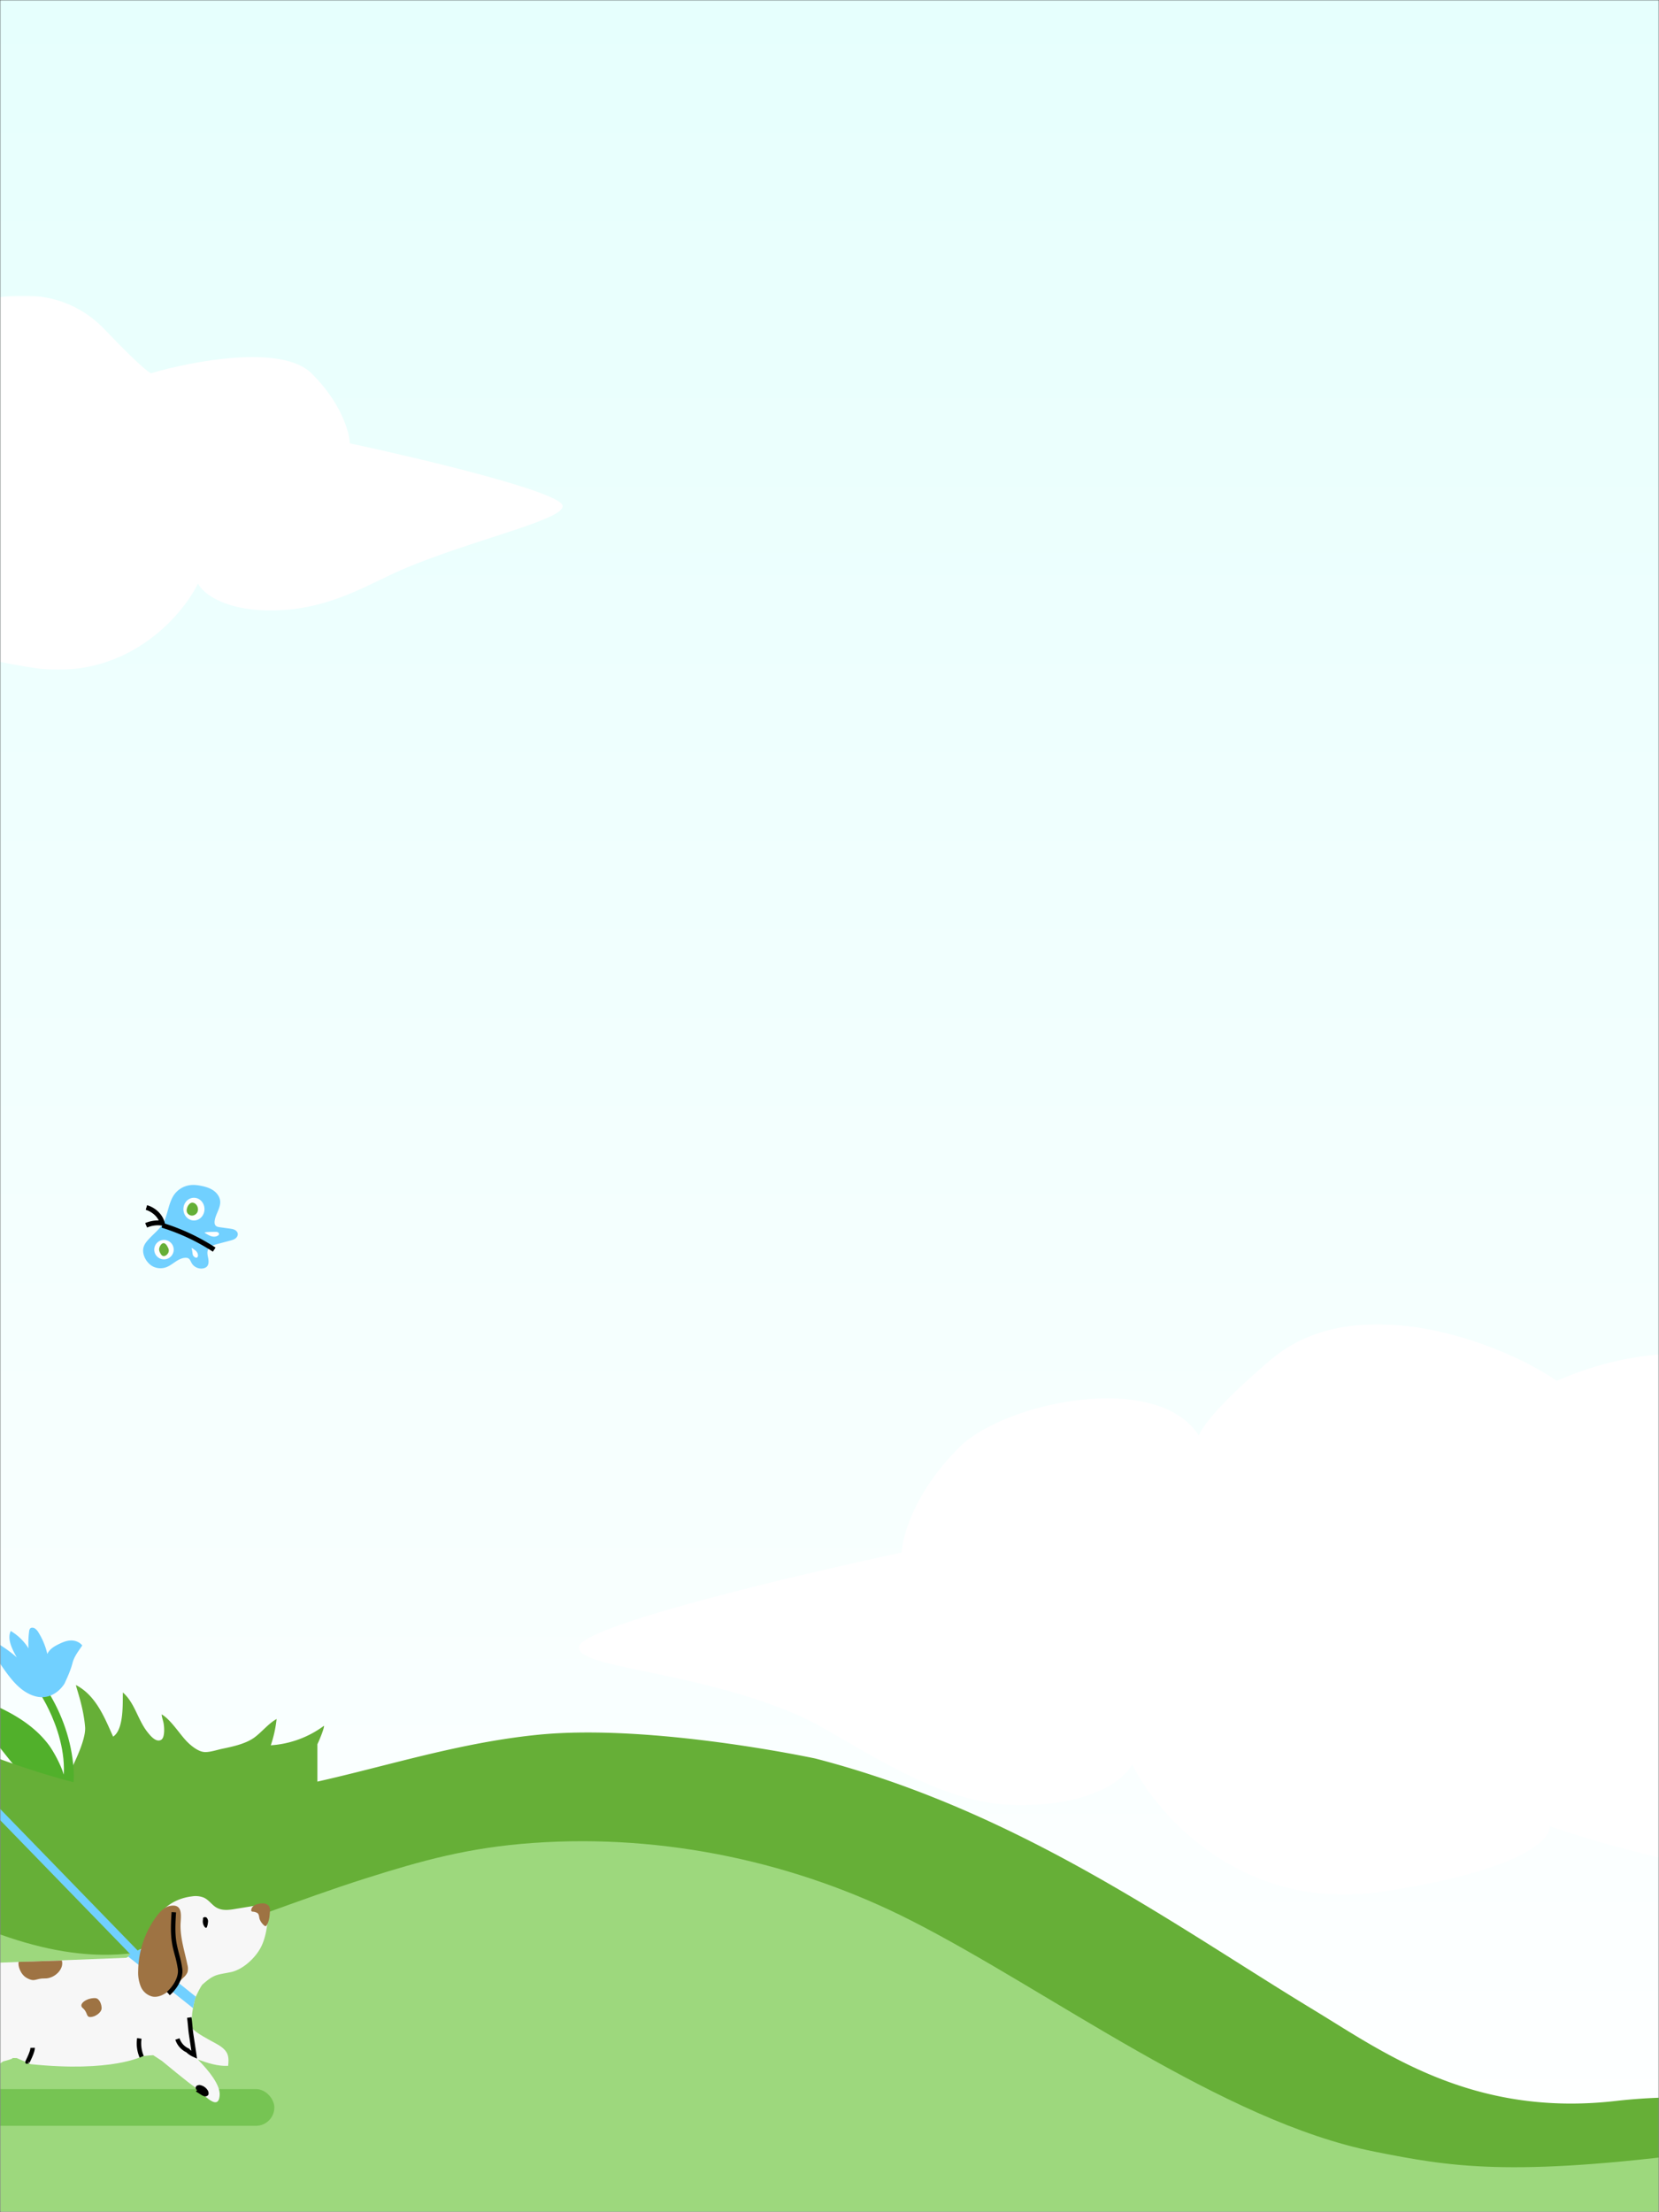 <svg width="768" height="1024" fill="none" xmlns="http://www.w3.org/2000/svg"><rect width="100%" height="100%" fill="#333333" stroke="none"/><mask id="a" mask-type="alpha" maskUnits="userSpaceOnUse" x="0" y="0" width="768" height="1024"><path fill="#C4C4C4" d="M0 0h768v1024H0z"/></mask><g mask="url(#a)"><path fill="url(#b)" d="M0 0h768v1024H0z"/><mask id="c" mask-type="alpha" maskUnits="userSpaceOnUse" x="0" y="480" width="768" height="544"><path fill="#C4C4C4" d="M0 480h768v544H0z"/></mask><g mask="url(#c)"><mask id="d" mask-type="alpha" maskUnits="userSpaceOnUse" x="-490" y="522" width="1440" height="502"><path fill="#C4C4C4" d="M-490 522H950v502H-490z"/></mask><g mask="url(#d)"><path d="M24 835h122.933v-27.607c2.041-4.395 3.566-8.925 2.915-8.476-7.061 5.238-15.682 8.389-24.486 8.949a56.8 56.8 0 0 0 2.69-12.166c-3.841 2.149-6.592 5.779-10.107 8.422-4.059 3.053-10.087 4.316-14.968 5.337l-.086.018c-2.456.515-5.766 1.668-8.26 1.512-2.858-.18-6.16-2.887-8.058-4.815-3.323-3.376-7.431-10.066-11.614-12.551-.424-.253.508 2.85.663 3.508.433 1.825.88 7.15-1.051 8.222-2.403 1.335-5.088-2.06-6.307-3.602l-.002-.003c-4.494-5.68-5.893-13.594-11.392-18.325-.096 5.172.492 17.151-4.504 20.437-3.87-8.53-7.802-18.953-17.172-23.86-.252.406 3.445 9.735 4.198 19.442C40.147 809.15 24 835 24 835Z" fill="#66AF37"/><path d="M32.413 831.447c1.809-3.86 1.946-8.477 1.617-12.983-.895-12.341-5.108-24.873-12.08-35.923l-3.354 1.548s19.237 28.83 6.814 52.849" fill="#51B02B"/><path d="M29.843 779.352c-2.337 3.62-6.226 6.396-10.798 6.242-3.402-.116-6.814-1.827-9.616-4.158-2.802-2.331-5.053-5.244-7.178-8.191-3.17-4.386-6.228-9.209-6.631-14.305a60.236 60.236 0 0 1 12.137 8.213c-2.229-3.896-4.525-8.58-2.778-12.195a24.407 24.407 0 0 1 8.236 8.049 39.462 39.462 0 0 1 .27-7.857c.019-.493.19-.968.493-1.357.532-.534 1.516-.433 2.233.036a5.871 5.871 0 0 1 1.673 1.939 32.433 32.433 0 0 1 4.02 9.825c1.058-2.305 3.388-3.658 5.689-4.737 1.631-.769 3.34-1.461 5.24-1.509 1.9-.048 3.992.706 5.251 2.304-1.759 2.656-3.685 4.961-4.518 8.126-.902 3.471-2.262 6.4-3.723 9.575Z" fill="#71D0FF"/><path d="M1.368 810.74a307.208 307.208 0 0 1-19.6-27.504c15.28 5.439 31.402 11.678 41.025 24.754 2.818 3.838 13.564 22.621 2.854 22.616-9.16-.019-19.224-13.553-24.279-19.866Z" fill="#51B02B"/><path d="M377.5 814C472 838.5 544 891.491 608 930.276c32.5 19.695 73.5 49.845 140 42.224 116.201-13.317 219.583 57.1 305.16 119.51L1367 1148c-14.33-1-84.79-.35-127.5 25-44.67 26.52-108.06-23.89-186.34-80.99l-57.649-10.28H-673.576V910.963a611.618 611.618 0 0 1-67.416-3.872c-2.86-.327-5.959-.784-7.943-2.87-1.909-1.999-2.289-4.973-2.507-7.729a184.04 184.04 0 0 1 13.592-85.094 5.126 5.126 0 0 1 3.806-3.268c82.155-21.649 166.8 36.66 251.424 27.134 44.206-4.973 83.563-27.94 124.176-45.418 82.954-35.668 177.413-39.11 263.455-11.704 59.99 19.106 116.978 53.184 179.92 54.132C140.5 833.107 190.41 808.883 249 803c52.656-5.287 128.5 11 128.5 11Z" fill="#66AF37"/><path d="M1133.67 1086.02-1385 1078c11.97-6.98 25.43-15.55 40.26-17.57 45.65-6.23 92.95-.42 137.38-12.67 49.09-13.54 89.68-47.73 136.35-68.103 80.053-34.962 183.396-109.646 268.929-91.835C-716.549 905.633-701.5 728.239-618.5 776.23c30.5 17.635 52.854 40.042 122.5 82.771 58.5 35.89 139.65-21.129 194.681-34.586 49.394-12.079 111.819-9.415 148.319 0 74.938 19.329 152.762 98.557 229.284 76.623 31.549-9.044 61.886-21.729 93.159-31.624 25.452-8.054 47.364-14.255 77.576-16.366 60.825-4.255 121.875 9.038 174.69 35.886C485.831 921.534 565.938 982.081 636.5 996c34.39 6.78 62 12 153.5 0s207.5 55.77 271.8 55.77c48.55-4.45 53.21 18.69 101.7 23.73 26.43 2.75-17.66-126.057 9.44-127.739 71.01-4.407 101.73-64.137 172.79-60.542 92.69 4.697 178.5 53.333 271 60.906 86.02 7.045 173.93-21.769 257.99-2.197 71.58 16.683 132.15 66.882 204.09 81.902 43.98 9.19 89.49 4.62 134.3 1.38 5.82-.42 12.07-.72 17.08 2.27 5.48 3.3 8.14 9.67 10.32 15.67 7.04 19.39 12.8 39.23 17.24 59.37 1.32 5.94 2.47 12.35.05 17.92-4.26 9.84-16.93 12.17-27.62 12.85-72.41 4.68-144.93-3.53-217.33-8.36-263.6-17.59-529.85 9.48-791.6-26.3-50.24-6.86-101.15-16.05-151.29-8.52" fill="#9DD87D"/><mask id="e" mask-type="alpha" maskUnits="userSpaceOnUse" x="64" y="544" width="48" height="48"><path fill="#C4C4C4" d="M64 544h48v48H64z"/></mask><g mask="url(#e)"><path fill-rule="evenodd" clip-rule="evenodd" d="M69.473 572.933c-1.273 1.329-2.595 2.742-3.05 4.524-.854 3.338 1.578 7.483 4.59 8.876a7.857 7.857 0 0 0 5.874.265c1.863-.665 3.39-2.005 5.077-3.038 1.246-.763 2.75-1.426 4.244-1.344 1.705.094 1.84 1.389 2.655 2.675 1.107 1.746 3.38 2.666 5.394 2.182.524-.126 1.038-.345 1.432-.713 1.012-.948.953-2.556.691-3.917-.261-1.361-.638-2.83-.038-4.08.71-1.481 2.49-2.053 4.08-2.477l6.071-1.613c.849-.225 1.717-.46 2.432-.969.715-.508 1.255-1.357 1.145-2.226-.1-.792-.717-1.442-1.432-1.8-.715-.357-1.523-.472-2.315-.581l-4.549-.63c-.691-.095-1.438-.218-1.92-.722-.516-.539-.58-1.365-.497-2.106.36-3.245 2.9-6.122 2.551-9.369-.208-1.938-1.467-3.654-3.063-4.778-1.596-1.123-3.505-1.719-5.415-2.124-1.903-.403-3.873-.632-5.794-.328-3.137.495-6.006 2.477-7.574 5.234-1.895 3.331-2.395 7.438-3.85 10.986-1.327 3.231-4.363 5.594-6.739 8.073Z" fill="#71D0FF"/><path d="M75.157 567.186a95.952 95.952 0 0 1 24 11.25m-31.5-11.25c2.302-1.014 4.967-1.365 7.5-.987-.84-3.327-3.738-6.182-7.373-7.263" stroke="#000" stroke-width="2.25"/><path fill-rule="evenodd" clip-rule="evenodd" d="M94.657 559.685c0 2.9-2.182 5.251-4.875 5.251-2.692 0-4.875-2.351-4.875-5.251 0-2.899 2.183-5.249 4.875-5.249 2.693 0 4.875 2.35 4.875 5.249Zm-14.25 18.751a4.5 4.5 0 1 1-9 0 4.5 4.5 0 0 1 9 0Z" fill="#fff"/><path fill-rule="evenodd" clip-rule="evenodd" d="M73.657 578.294c-.008.687.295 1.332.63 1.918.274.477.607.967 1.104 1.149.6.22 1.266-.076 1.758-.502.57-.492 1.012-1.212 1.008-1.992-.003-.676-.332-1.295-.65-1.879-.441-.805-1.18-1.823-2.176-1.486-.9.304-1.663 1.868-1.674 2.792Z" fill="#66AF37"/><path fill-rule="evenodd" clip-rule="evenodd" d="M90.482 578.832c.596.494 1.066 1.208 1.162 2.014.058.487-.074 1.067-.489 1.269-.453.221-.964-.117-1.343-.465-.19-.174-.38-.361-.49-.604-.27-.594-.2-2.116-.653-3.268-.16-.408 1.31.638 1.813 1.054Zm5.384-7.505c.777.455 1.599.875 2.5 1.04.901.165 1.902.043 2.613-.496.176-.132.337-.297.4-.499.13-.416-.207-.857-.633-1.036-.426-.178-.913-.159-1.38-.137-1.506.073-3.258-.057-4.709.285.306.321.77.64 1.21.843Z" fill="#fff"/><path fill-rule="evenodd" clip-rule="evenodd" d="M86.442 560.73c.19 1.078 1.238 1.917 2.34 1.954 1.102.038 2.17-.675 2.629-1.671.735-1.595-.229-4.049-2.144-4.312-1.788-.247-3.09 2.535-2.825 4.029Z" fill="#66AF37"/></g><rect opacity=".5" x="-67.001" y="967.001" width="194" height="17" rx="8.5" fill="#51B02B"/><path d="m-91.423 748.326 2.533-2.584L64.164 903.32l-2.533 2.584-153.054-157.578Z" fill="#71D0FF"/><path d="M91.589 953.309c5.015 5.091 10.385 11.697 10.11 16.427-.51 8.783-9.077-2.232-11.42-3.611-2.34-1.379-15.297-12.141-15.297-12.141l-4.033-2.66s-1.036-.021-4.998.464c0 0-14.074 7.603-51.796 3.678l-2.747-1.244-3.67-1.57-1.952-.039s.765.296-4.293 1.561l-4.92 3.325s-13.538 17.993-22.684 18.821c0 0-2.3-3.086 1.882-9.432 4.183-6.346 12.944-22.057 12.944-22.057s-18.788 10.105-32.181 4.432c0 0 .456-6.078 12.291-6.518l11.952-14.46 1.354-8.628 1.486-6.334.744-3.768s-10.963-9.683-9.71-21.492c0 0 23.586 20.423 24.596 20.444 1.01.02 59.252-2.279 59.252-2.279l14.59-8.761 17.015 28.345s-1.14 5.157-1.17 6.71c-.014.656-.552 5.732-.125 6.212.237.263.504.526.796.788 2.376 2.132 6.404 4.203 8.893 5.586 2.654 1.467 5.67 2.928 6.795 5.739.649 1.694.529 3.597.322 5.411-4.829.219-9.429-1.299-14.026-2.949Z" fill="#F7F7F7"/><path d="m91.194 952.893-1.719-.793a11.004 11.004 0 0 1-3.2-2.114 9.787 9.787 0 0 1-5.107-5.848l1.952-.645a7.697 7.697 0 0 0 4.208 4.69l.264.115.159.228c.24.274.521.51.832.7-.337-2.248-.699-4.626-1.061-7.004-.483-3.153-.508-5.337-.928-8.195l2.054-.3c.42 2.857.445 5.035.922 8.181.476 3.145.954 6.243 1.375 9.074l.249 1.911Zm-26.538-.444a16.7 16.7 0 0 1-1.185-9.043l2.043.301a14.934 14.934 0 0 0 1.022 7.939l-1.88.803Zm-52.478 2.872c-.762-.5-.42-1.217-.057-1.969.492-1.028 1.995-4.155 1.953-5.427l2.05-.061c.044 1.538-1.009 3.963-2.176 6.358-.129.264-.221.461-.257.549l-.935-.374.778.699-1.356.225Zm79.087 12.066c-.749-.138-.882-1.296-.326-1.817a2.294 2.294 0 0 1 2.164-.299 5.325 5.325 0 0 1 2.968 2.171c.49.741.755 1.812.155 2.47a1.713 1.713 0 0 1-1.606.405 5.083 5.083 0 0 1-1.556-.714l-2.373-1.503" fill="#000"/><path d="M70.34 894.208c1.728-9.288 9.213-15.291 18.485-16.4a10.183 10.183 0 0 1 5.664.631c1.785.865 3.057 2.485 4.575 3.748 2.67 2.219 5.842 2.065 9.043 1.559l11.826-1.928a4.355 4.355 0 0 1 2.927.193c1.434.837 1.465 2.878 1.308 4.532-.459 4.838-1.014 9.778-3.081 14.181-2.477 5.264-8.505 10.954-14.236 12.144-6.677 1.348-7.62.871-13.167 5.763-.804.903-3.39 5.985-3.58 7.179 0 0-8.275-4.327-9.31-4.348-4.431-.089-4.485-.504-7.094-.567a7.03 7.03 0 0 1-3.55-.692c-3.356-2.056-2.696-8.092-1.99-11.279.489-2.196 1.36-4.281 1.653-6.533.345-2.749.027-5.49.526-8.183Z" fill="#F7F7F7"/><path d="m59.313 905.656 30.055 23.884.428-2.282.824-3.037-16.375-13.104-9.522-8.787c-3.008 1.511-5.353 2.657-5.41 3.326Z" fill="#71D0FF"/><path d="M93.965 888.53c-.26 1.2.026 2.454.78 3.423.202.263.55.508.833.338a.716.716 0 0 0 .256-.399c.234-.666.38-1.359.435-2.063a2.609 2.609 0 0 0-.507-2.081c-.508-.518-1.554-.487-1.806.181" fill="#000"/><path d="M86.761 909.464a6.537 6.537 0 0 1 .057 3.399 6.713 6.713 0 0 1-1.715 2.369 119.258 119.258 0 0 1-5.415 5.07c-2.583 2.238-5.736 4.495-9.1 3.879a7.83 7.83 0 0 1-5.408-4.614 17.131 17.131 0 0 1-1.211-7.275 43.28 43.28 0 0 1 8.64-25.443c1.553-2.04 3.48-4.073 6.007-4.603 6.531-1.329 4.99 5.279 4.949 8.893-.063 6.245 1.95 12.283 3.196 18.325Zm29.542-25.366a.71.71 0 0 0 .053.467c.137.177.341.29.563.312a4.745 4.745 0 0 1 2.317.689c.753.678.667 1.867.979 2.837a7.14 7.14 0 0 0 1.903 2.71c.285.285.703.594 1.029.383a.72.72 0 0 0 .254-.274c1.207-1.82 1.398-4.116 1.545-6.288a4.284 4.284 0 0 0-.333-2.513 3.51 3.51 0 0 0-3.081-1.356c-1.967-.009-4.922.657-5.229 3.033Z" fill="#9E7343"/><path d="m78.608 923.552-1.367-1.55c2.847-2.512 5.52-6.705 5.097-10.401a47.464 47.464 0 0 0-1.422-6.585c-.452-1.739-.965-3.541-1.24-5.36-.845-4.854-.538-9.799-.246-14.578l2.069.134c-.29 4.656-.583 9.466.215 14.092.297 1.735.759 3.485 1.211 5.203a49.708 49.708 0 0 1 1.468 6.886c.548 4.703-2.77 9.495-5.785 12.159Z" fill="#000"/><path d="M12.492 915.621C9.46 914 8.17 909.85 8.63 908.125l19.99-.636c1.198 3.926-3.361 8.388-7.83 8.298-4.467-.089-4.506 1.861-8.297-.166Zm25.748 13.813c-2.037-1.698 1.647-4.628 5.788-4.545 2.071.041 3.047 3.064 3.013 4.721-.041 2.071-3.189 4.079-5.26 4.038-2.07-.041-.993-2.091-3.54-4.214Z" fill="#9E7343"/></g></g><mask id="f" mask-type="alpha" maskUnits="userSpaceOnUse" x="264" y="613" width="504" height="264"><path fill="#C4C4C4" d="M264 613h504v264H264z"/></mask><g mask="url(#f)"><path d="M588.444 629.274c39.317-33.359 106.349-7.939 132.233 9.885 84.139-36.892 157.27 15.372 183.318 46.116 38.826 3.924 199.045 44.643 190.685 50.53-6.68 4.709-70.28 12.755-101.238 16.189-14.252 21.586-52.096 72.509-89.447 103.513-37.352 31.005-140.069 6.051-186.758-10.302 1.146 6.051-12.681 20.605-77.161 30.417-64.481 9.811-104.191-35.159-115.987-58.871-3.44 6.868-19.659 20.212-57.01 18.643-37.352-1.57-76.206-32.312-98.322-41.774-48.164-20.604-102.296-21.512-100.724-31.324 1.573-9.811 100.26-33.196 149.407-43.662.328-7.849 6.193-28.65 27.031-49.058S535.314 634.083 555 664.5c0 0 1.932-8.489 33.444-35.226Z" fill="#fff"/></g><mask id="g" mask-type="alpha" maskUnits="userSpaceOnUse" x="0" y="137" width="262" height="174"><path fill="#C4C4C4" d="M0 137h261.777v173H0z"/></mask><g mask="url(#g)"><path d="M48.57 152.629c-27.618-28.924-69.438-11.794-86.5 0-55.464-24.411-103.672 10.171-120.843 30.513-25.594 2.597-131.209 29.539-125.702 33.434 4.406 3.116 46.329 8.44 66.739 10.712 9.395 14.283 34.341 47.976 58.963 68.491s92.333 4.004 123.11-6.816c-.756 4.003 8.359 13.633 50.864 20.125 42.505 6.492 68.683-23.263 76.458-38.952 2.268 4.544 12.959 13.373 37.581 12.335 24.622-1.039 41.802-12.335 57.033-18.876 31.75-13.633 75.213-22.998 74.177-29.49-1.037-6.492-66.091-21.965-98.488-28.89-.216-5.194-4.083-18.957-17.819-32.46-13.737-13.504-55.183-5.627-74.19 0 0 0-1.891.286-21.382-20.126Z" fill="#fff"/></g></g><defs><linearGradient id="b" x1="384" y1="0" x2="384" y2="1024" gradientUnits="userSpaceOnUse"><stop stop-color="#E6FFFD"/><stop offset="1" stop-color="#fff"/></linearGradient></defs></svg>